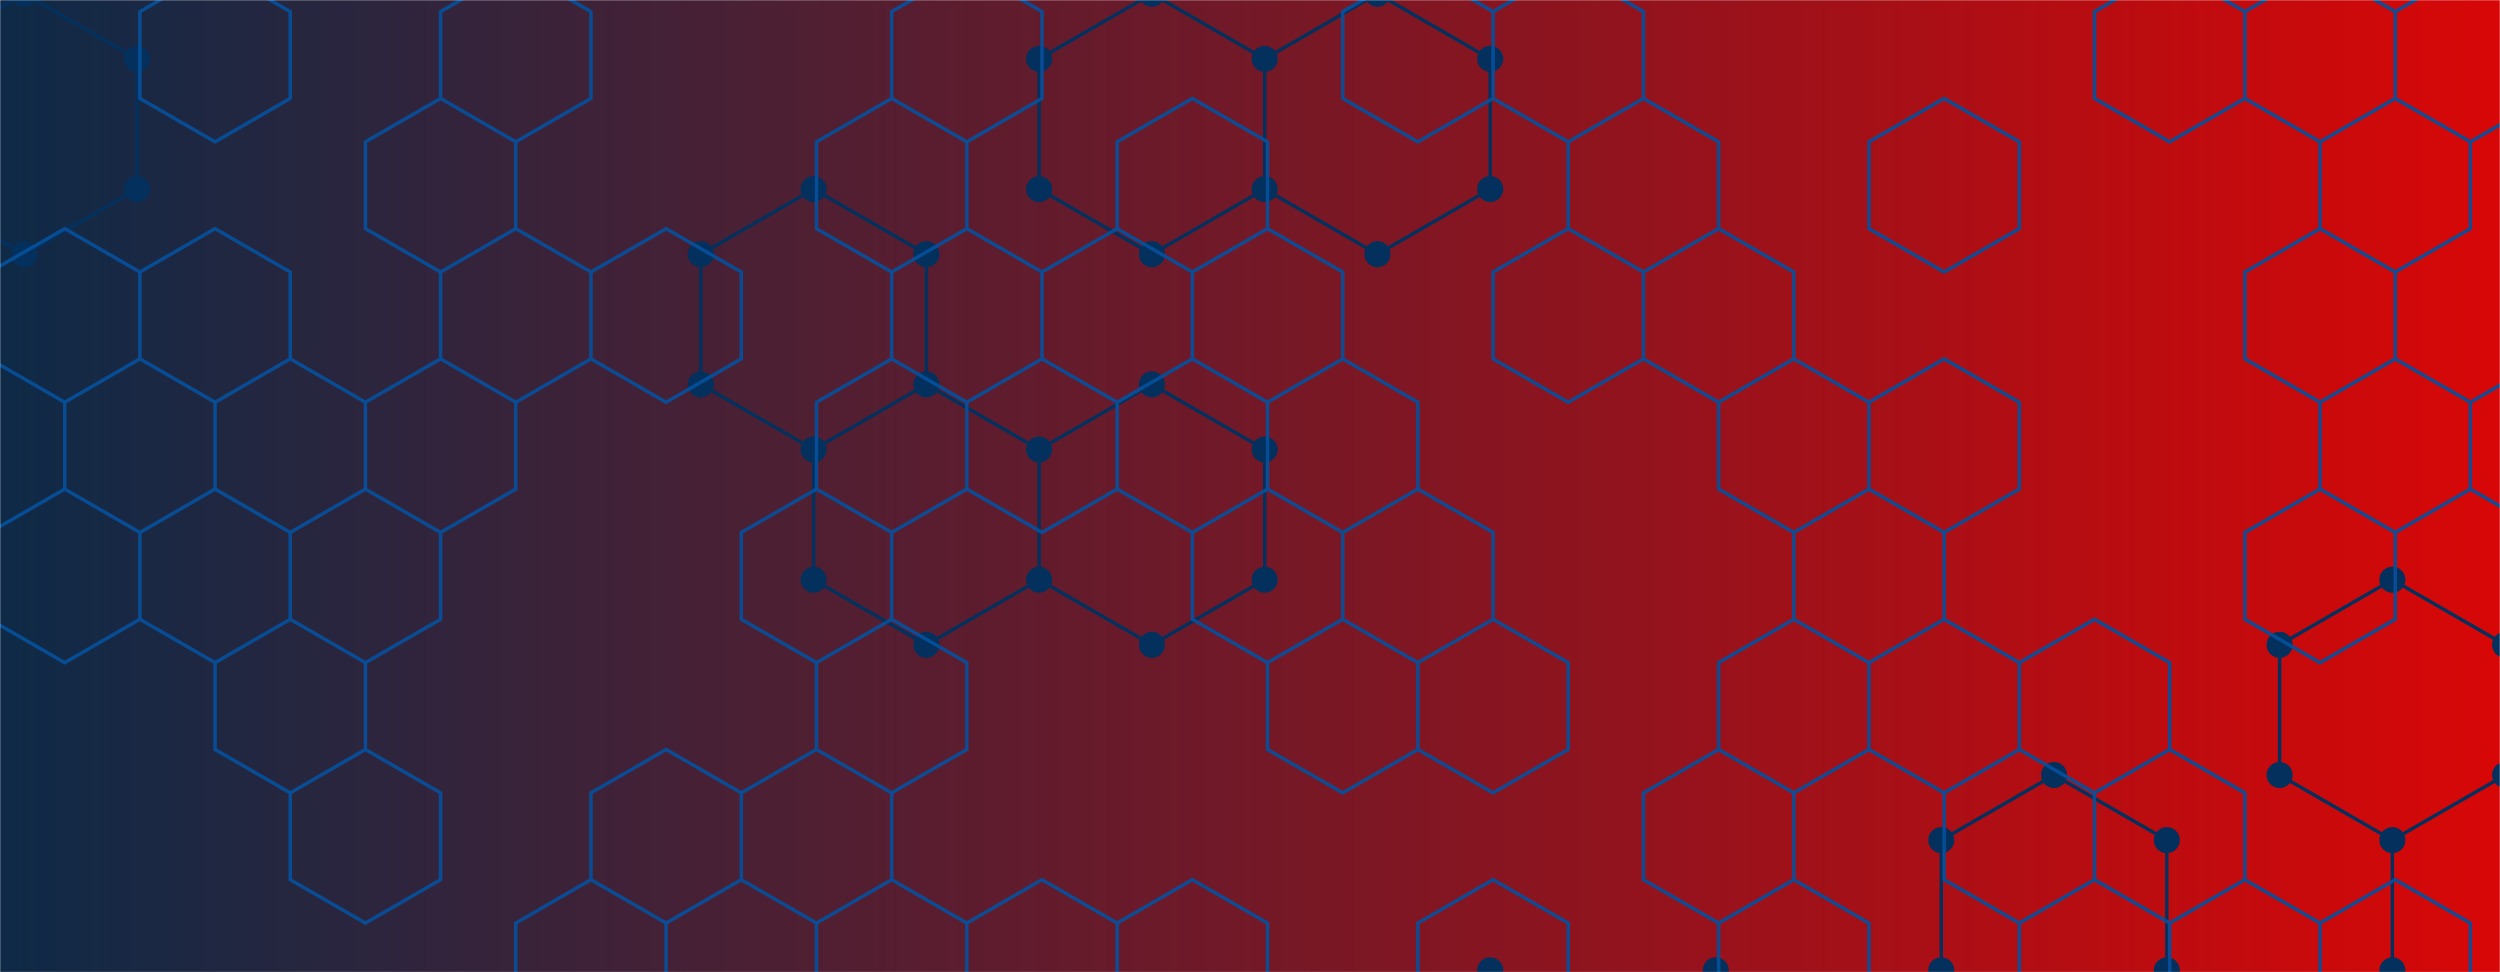 <svg xmlns="http://www.w3.org/2000/svg" version="1.1" xmlns:xlink="http://www.w3.org/1999/xlink" xmlns:svgjs="http://svgjs.dev/svgjs" width="1440" height="560" preserveAspectRatio="none" viewBox="0 0 1440 560"><g mask="url(&quot;#SvgjsMask1178&quot;)" fill="none"><rect width="1440" height="560" x="0" y="0" fill="url(&quot;#SvgjsLinearGradient1179&quot;)"></rect><path d="M13.97 -3.58L78.92 33.92L78.92 108.92L13.97 146.42L-50.98 108.92L-50.98 33.92zM468.65 108.92L533.6 146.42L533.6 221.42L468.65 258.92L403.69 221.42L403.69 146.42zM533.6 221.42L598.55 258.92L598.55 333.92L533.6 371.42L468.65 333.92L468.65 258.92zM663.51 -3.58L728.46 33.92L728.46 108.92L663.51 146.42L598.55 108.92L598.55 33.92zM663.51 221.42L728.46 258.92L728.46 333.92L663.51 371.42L598.55 333.92L598.55 258.92zM793.41 -3.58L858.37 33.92L858.37 108.92L793.41 146.42L728.46 108.92L728.46 33.92zM858.37 558.92L923.32 596.42L923.32 671.42L858.37 708.92L793.41 671.42L793.41 596.42zM988.28 558.92L1053.23 596.42L1053.23 671.42L988.28 708.92L923.32 671.42L923.32 596.42zM1183.14 446.42L1248.09 483.92L1248.09 558.92L1183.14 596.42L1118.18 558.92L1118.18 483.92zM1378 333.92L1442.95 371.42L1442.95 446.42L1378 483.92L1313.05 446.42L1313.05 371.42zM1442.95 446.42L1507.91 483.92L1507.91 558.92L1442.95 596.42L1378 558.92L1378 483.92zM1507.91 558.92L1572.86 596.42L1572.86 671.42L1507.91 708.92L1442.95 671.42L1442.95 596.42z" stroke="#03305d" stroke-width="2"></path><path d="M6.47 -3.58 a7.5 7.5 0 1 0 15 0 a7.5 7.5 0 1 0 -15 0zM71.42 33.92 a7.5 7.5 0 1 0 15 0 a7.5 7.5 0 1 0 -15 0zM71.42 108.92 a7.5 7.5 0 1 0 15 0 a7.5 7.5 0 1 0 -15 0zM6.47 146.42 a7.5 7.5 0 1 0 15 0 a7.5 7.5 0 1 0 -15 0zM-58.48 108.92 a7.5 7.5 0 1 0 15 0 a7.5 7.5 0 1 0 -15 0zM-58.48 33.92 a7.5 7.5 0 1 0 15 0 a7.5 7.5 0 1 0 -15 0zM461.15 108.92 a7.5 7.5 0 1 0 15 0 a7.5 7.5 0 1 0 -15 0zM526.1 146.42 a7.5 7.5 0 1 0 15 0 a7.5 7.5 0 1 0 -15 0zM526.1 221.42 a7.5 7.5 0 1 0 15 0 a7.5 7.5 0 1 0 -15 0zM461.15 258.92 a7.5 7.5 0 1 0 15 0 a7.5 7.5 0 1 0 -15 0zM396.19 221.42 a7.5 7.5 0 1 0 15 0 a7.5 7.5 0 1 0 -15 0zM396.19 146.42 a7.5 7.5 0 1 0 15 0 a7.5 7.5 0 1 0 -15 0zM591.05 258.92 a7.5 7.5 0 1 0 15 0 a7.5 7.5 0 1 0 -15 0zM591.05 333.92 a7.5 7.5 0 1 0 15 0 a7.5 7.5 0 1 0 -15 0zM526.1 371.42 a7.5 7.5 0 1 0 15 0 a7.5 7.5 0 1 0 -15 0zM461.15 333.92 a7.5 7.5 0 1 0 15 0 a7.5 7.5 0 1 0 -15 0zM656.01 -3.58 a7.5 7.5 0 1 0 15 0 a7.5 7.5 0 1 0 -15 0zM720.96 33.92 a7.5 7.5 0 1 0 15 0 a7.5 7.5 0 1 0 -15 0zM720.96 108.92 a7.5 7.5 0 1 0 15 0 a7.5 7.5 0 1 0 -15 0zM656.01 146.42 a7.5 7.5 0 1 0 15 0 a7.5 7.5 0 1 0 -15 0zM591.05 108.92 a7.5 7.5 0 1 0 15 0 a7.5 7.5 0 1 0 -15 0zM591.05 33.92 a7.5 7.5 0 1 0 15 0 a7.5 7.5 0 1 0 -15 0zM656.01 221.42 a7.5 7.5 0 1 0 15 0 a7.5 7.5 0 1 0 -15 0zM720.96 258.92 a7.5 7.5 0 1 0 15 0 a7.5 7.5 0 1 0 -15 0zM720.96 333.92 a7.5 7.5 0 1 0 15 0 a7.5 7.5 0 1 0 -15 0zM656.01 371.42 a7.5 7.5 0 1 0 15 0 a7.5 7.5 0 1 0 -15 0zM785.91 -3.58 a7.5 7.5 0 1 0 15 0 a7.5 7.5 0 1 0 -15 0zM850.87 33.92 a7.5 7.5 0 1 0 15 0 a7.5 7.5 0 1 0 -15 0zM850.87 108.92 a7.5 7.5 0 1 0 15 0 a7.5 7.5 0 1 0 -15 0zM785.91 146.42 a7.5 7.5 0 1 0 15 0 a7.5 7.5 0 1 0 -15 0zM850.87 558.92 a7.5 7.5 0 1 0 15 0 a7.5 7.5 0 1 0 -15 0zM915.82 596.42 a7.5 7.5 0 1 0 15 0 a7.5 7.5 0 1 0 -15 0zM915.82 671.42 a7.5 7.5 0 1 0 15 0 a7.5 7.5 0 1 0 -15 0zM850.87 708.92 a7.5 7.5 0 1 0 15 0 a7.5 7.5 0 1 0 -15 0zM785.91 671.42 a7.5 7.5 0 1 0 15 0 a7.5 7.5 0 1 0 -15 0zM785.91 596.42 a7.5 7.5 0 1 0 15 0 a7.5 7.5 0 1 0 -15 0zM980.78 558.92 a7.5 7.5 0 1 0 15 0 a7.5 7.5 0 1 0 -15 0zM1045.73 596.42 a7.5 7.5 0 1 0 15 0 a7.5 7.5 0 1 0 -15 0zM1045.73 671.42 a7.5 7.5 0 1 0 15 0 a7.5 7.5 0 1 0 -15 0zM980.78 708.92 a7.5 7.5 0 1 0 15 0 a7.5 7.5 0 1 0 -15 0zM1175.64 446.42 a7.5 7.5 0 1 0 15 0 a7.5 7.5 0 1 0 -15 0zM1240.59 483.92 a7.5 7.5 0 1 0 15 0 a7.5 7.5 0 1 0 -15 0zM1240.59 558.92 a7.5 7.5 0 1 0 15 0 a7.5 7.5 0 1 0 -15 0zM1175.64 596.42 a7.5 7.5 0 1 0 15 0 a7.5 7.5 0 1 0 -15 0zM1110.68 558.92 a7.5 7.5 0 1 0 15 0 a7.5 7.5 0 1 0 -15 0zM1110.68 483.92 a7.5 7.5 0 1 0 15 0 a7.5 7.5 0 1 0 -15 0zM1370.5 333.92 a7.5 7.5 0 1 0 15 0 a7.5 7.5 0 1 0 -15 0zM1435.45 371.42 a7.5 7.5 0 1 0 15 0 a7.5 7.5 0 1 0 -15 0zM1435.45 446.42 a7.5 7.5 0 1 0 15 0 a7.5 7.5 0 1 0 -15 0zM1370.5 483.92 a7.5 7.5 0 1 0 15 0 a7.5 7.5 0 1 0 -15 0zM1305.55 446.42 a7.5 7.5 0 1 0 15 0 a7.5 7.5 0 1 0 -15 0zM1305.55 371.42 a7.5 7.5 0 1 0 15 0 a7.5 7.5 0 1 0 -15 0zM1500.41 483.92 a7.5 7.5 0 1 0 15 0 a7.5 7.5 0 1 0 -15 0zM1500.41 558.92 a7.5 7.5 0 1 0 15 0 a7.5 7.5 0 1 0 -15 0zM1435.45 596.42 a7.5 7.5 0 1 0 15 0 a7.5 7.5 0 1 0 -15 0zM1370.5 558.92 a7.5 7.5 0 1 0 15 0 a7.5 7.5 0 1 0 -15 0zM1565.36 596.42 a7.5 7.5 0 1 0 15 0 a7.5 7.5 0 1 0 -15 0zM1565.36 671.42 a7.5 7.5 0 1 0 15 0 a7.5 7.5 0 1 0 -15 0zM1500.41 708.92 a7.5 7.5 0 1 0 15 0 a7.5 7.5 0 1 0 -15 0zM1435.45 671.42 a7.5 7.5 0 1 0 15 0 a7.5 7.5 0 1 0 -15 0z" fill="#03305d"></path><path d="M37.26 131.7L80.56 156.7L80.56 206.7L37.26 231.7L-6.04 206.7L-6.04 156.7zM80.56 206.7L123.87 231.7L123.87 281.7L80.56 306.7L37.26 281.7L37.26 231.7zM37.26 281.7L80.56 306.7L80.56 356.7L37.26 381.7L-6.04 356.7L-6.04 306.7zM123.87 -18.3L167.17 6.7L167.17 56.7L123.87 81.7L80.56 56.7L80.56 6.7zM123.87 131.7L167.17 156.7L167.17 206.7L123.87 231.7L80.56 206.7L80.56 156.7zM167.17 206.7L210.47 231.7L210.47 281.7L167.17 306.7L123.87 281.7L123.87 231.7zM123.87 281.7L167.17 306.7L167.17 356.7L123.87 381.7L80.56 356.7L80.56 306.7zM167.17 356.7L210.47 381.7L210.47 431.7L167.17 456.7L123.87 431.7L123.87 381.7zM253.77 56.7L297.07 81.7L297.07 131.7L253.77 156.7L210.47 131.7L210.47 81.7zM253.77 206.7L297.07 231.7L297.07 281.7L253.77 306.7L210.47 281.7L210.47 231.7zM210.47 281.7L253.77 306.7L253.77 356.7L210.47 381.7L167.17 356.7L167.17 306.7zM210.47 431.7L253.77 456.7L253.77 506.7L210.47 531.7L167.17 506.7L167.17 456.7zM297.07 -18.3L340.38 6.7L340.38 56.7L297.07 81.7L253.77 56.7L253.77 6.7zM297.07 131.7L340.38 156.7L340.38 206.7L297.07 231.7L253.77 206.7L253.77 156.7zM340.38 506.7L383.68 531.7L383.68 581.7L340.38 606.7L297.07 581.7L297.07 531.7zM383.68 131.7L426.98 156.7L426.98 206.7L383.68 231.7L340.38 206.7L340.38 156.7zM383.68 431.7L426.98 456.7L426.98 506.7L383.68 531.7L340.38 506.7L340.38 456.7zM513.59 56.7L556.89 81.7L556.89 131.7L513.59 156.7L470.29 131.7L470.29 81.7zM513.59 206.7L556.89 231.7L556.89 281.7L513.59 306.7L470.29 281.7L470.29 231.7zM470.29 281.7L513.59 306.7L513.59 356.7L470.29 381.7L426.98 356.7L426.98 306.7zM513.59 356.7L556.89 381.7L556.89 431.7L513.59 456.7L470.29 431.7L470.29 381.7zM470.29 431.7L513.59 456.7L513.59 506.7L470.29 531.7L426.98 506.7L426.98 456.7zM513.59 506.7L556.89 531.7L556.89 581.7L513.59 606.7L470.29 581.7L470.29 531.7zM556.89 -18.3L600.19 6.7L600.19 56.7L556.89 81.7L513.59 56.7L513.59 6.7zM556.89 131.7L600.19 156.7L600.19 206.7L556.89 231.7L513.59 206.7L513.59 156.7zM600.19 206.7L643.5 231.7L643.5 281.7L600.19 306.7L556.89 281.7L556.89 231.7zM600.19 506.7L643.5 531.7L643.5 581.7L600.19 606.7L556.89 581.7L556.89 531.7zM686.8 56.7L730.1 81.7L730.1 131.7L686.8 156.7L643.5 131.7L643.5 81.7zM643.5 131.7L686.8 156.7L686.8 206.7L643.5 231.7L600.19 206.7L600.19 156.7zM686.8 206.7L730.1 231.7L730.1 281.7L686.8 306.7L643.5 281.7L643.5 231.7zM686.8 506.7L730.1 531.7L730.1 581.7L686.8 606.7L643.5 581.7L643.5 531.7zM730.1 131.7L773.4 156.7L773.4 206.7L730.1 231.7L686.8 206.7L686.8 156.7zM773.4 206.7L816.71 231.7L816.71 281.7L773.4 306.7L730.1 281.7L730.1 231.7zM730.1 281.7L773.4 306.7L773.4 356.7L730.1 381.7L686.8 356.7L686.8 306.7zM773.4 356.7L816.71 381.7L816.71 431.7L773.4 456.7L730.1 431.7L730.1 381.7zM816.71 -18.3L860.01 6.7L860.01 56.7L816.71 81.7L773.4 56.7L773.4 6.7zM816.71 281.7L860.01 306.7L860.01 356.7L816.71 381.7L773.4 356.7L773.4 306.7zM860.01 356.7L903.31 381.7L903.31 431.7L860.01 456.7L816.71 431.7L816.71 381.7zM860.01 506.7L903.31 531.7L903.31 581.7L860.01 606.7L816.71 581.7L816.71 531.7zM903.31 -18.3L946.61 6.7L946.61 56.7L903.31 81.7L860.01 56.7L860.01 6.7zM946.61 56.7L989.92 81.7L989.92 131.7L946.61 156.7L903.31 131.7L903.31 81.7zM903.31 131.7L946.61 156.7L946.61 206.7L903.31 231.7L860.01 206.7L860.01 156.7zM989.92 131.7L1033.22 156.7L1033.22 206.7L989.92 231.7L946.61 206.7L946.61 156.7zM1033.22 206.7L1076.52 231.7L1076.52 281.7L1033.22 306.7L989.92 281.7L989.92 231.7zM1033.22 356.7L1076.52 381.7L1076.52 431.7L1033.22 456.7L989.92 431.7L989.92 381.7zM989.92 431.7L1033.22 456.7L1033.22 506.7L989.92 531.7L946.61 506.7L946.61 456.7zM1033.22 506.7L1076.52 531.7L1076.52 581.7L1033.22 606.7L989.92 581.7L989.92 531.7zM1119.82 56.7L1163.13 81.7L1163.13 131.7L1119.82 156.7L1076.52 131.7L1076.52 81.7zM1119.82 206.7L1163.13 231.7L1163.13 281.7L1119.82 306.7L1076.52 281.7L1076.52 231.7zM1076.52 281.7L1119.82 306.7L1119.82 356.7L1076.52 381.7L1033.22 356.7L1033.22 306.7zM1119.82 356.7L1163.13 381.7L1163.13 431.7L1119.82 456.7L1076.52 431.7L1076.52 381.7zM1206.43 356.7L1249.73 381.7L1249.73 431.7L1206.43 456.7L1163.13 431.7L1163.13 381.7zM1163.13 431.7L1206.43 456.7L1206.43 506.7L1163.13 531.7L1119.82 506.7L1119.82 456.7zM1206.43 506.7L1249.73 531.7L1249.73 581.7L1206.43 606.7L1163.13 581.7L1163.13 531.7zM1249.73 -18.3L1293.03 6.7L1293.03 56.7L1249.73 81.7L1206.43 56.7L1206.43 6.7zM1249.73 431.7L1293.03 456.7L1293.03 506.7L1249.73 531.7L1206.43 506.7L1206.43 456.7zM1293.03 506.7L1336.34 531.7L1336.34 581.7L1293.03 606.7L1249.73 581.7L1249.73 531.7zM1336.34 -18.3L1379.64 6.7L1379.64 56.7L1336.34 81.7L1293.03 56.7L1293.03 6.7zM1379.64 56.7L1422.94 81.7L1422.94 131.7L1379.64 156.7L1336.34 131.7L1336.34 81.7zM1336.34 131.7L1379.64 156.7L1379.64 206.7L1336.34 231.7L1293.03 206.7L1293.03 156.7zM1379.64 206.7L1422.94 231.7L1422.94 281.7L1379.64 306.7L1336.34 281.7L1336.34 231.7zM1336.34 281.7L1379.64 306.7L1379.64 356.7L1336.34 381.7L1293.03 356.7L1293.03 306.7zM1379.64 506.7L1422.94 531.7L1422.94 581.7L1379.64 606.7L1336.34 581.7L1336.34 531.7zM1422.94 -18.3L1466.24 6.7L1466.24 56.7L1422.94 81.7L1379.64 56.7L1379.64 6.7zM1466.24 206.7L1509.55 231.7L1509.55 281.7L1466.24 306.7L1422.94 281.7L1422.94 231.7z" stroke="rgba(6, 80, 156, 0.93)" stroke-width="2"></path></g><defs><mask id="SvgjsMask1178"><rect width="1440" height="560" fill="#ffffff"></rect></mask><linearGradient x1="0%" y1="50%" x2="100%" y2="50%" gradientUnits="userSpaceOnUse" id="SvgjsLinearGradient1179"><stop stop-color="#0e2a47" offset="0"></stop><stop stop-color="rgba(216, 7, 7, 1)" offset="1"></stop></linearGradient></defs></svg>